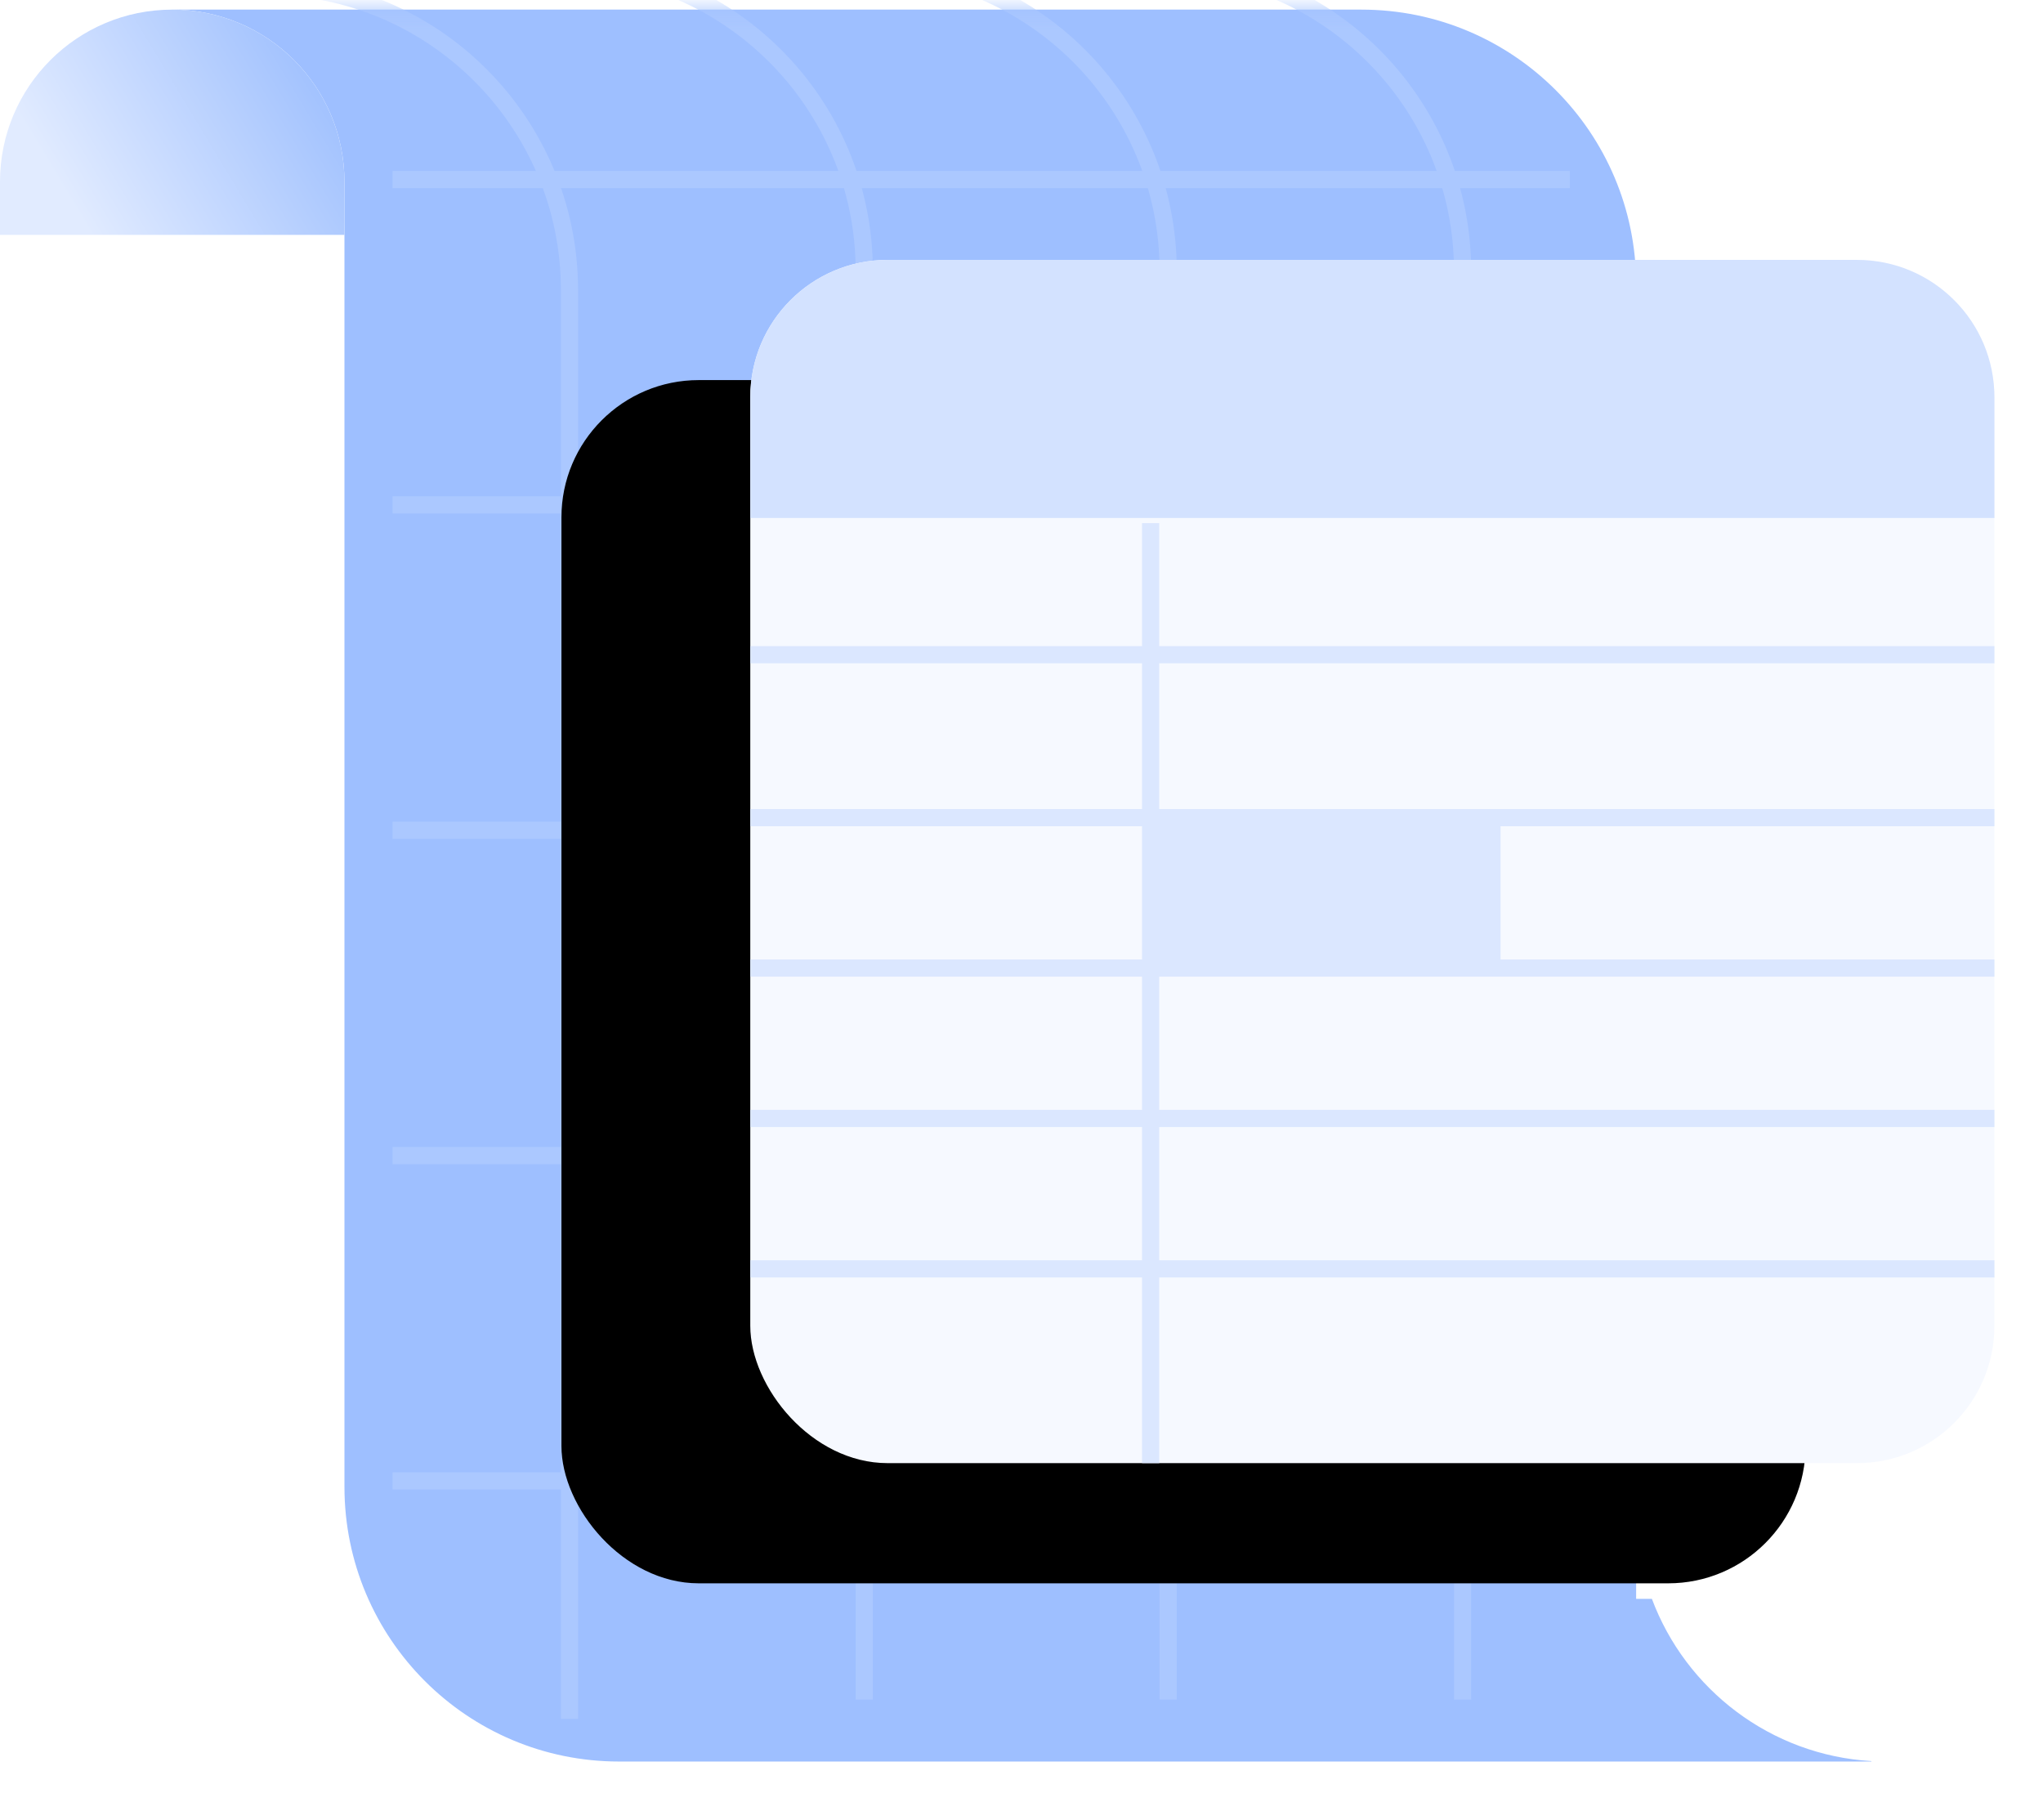 <?xml version="1.0" encoding="UTF-8"?>
<svg width="119px" height="106px" viewBox="0 0 119 106" version="1.1" xmlns="http://www.w3.org/2000/svg" xmlns:xlink="http://www.w3.org/1999/xlink">
    <!-- Generator: Sketch 55 (78076) - https://sketchapp.com -->
    <title>编组 7</title>
    <desc>Created with Sketch.</desc>
    <defs>
        <path d="M10.032,10.596 L10.032,10.424 C10.032,4.884 5.54,0.392 -8.8817842e-14,0.392 L12.898,0.392 L69.269,0.392 C78.106,0.392 85.269,7.556 85.269,16.392 L85.269,92.957 L86.187,92.957 C88.158,98.232 93.098,102.06 98.973,102.407 L98.973,102.432 L85.269,102.432 L26.032,102.432 C17.195,102.432 10.032,95.269 10.032,86.432 L10.032,10.596 Z" id="path-1"></path>
        <linearGradient x1="11.923%" y1="63.196%" x2="99.284%" y2="28.902%" id="linearGradient-3">
            <stop stop-color="#E1EBFF" offset="0%"></stop>
            <stop stop-color="#9CBEFE" offset="100%"></stop>
        </linearGradient>
        <rect id="path-4" x="-5.68434189e-14" y="0" width="72.468" height="70.082" rx="8"></rect>
        <filter x="-51.7%" y="-27.8%" width="173.1%" height="175.6%" filterUnits="objectBoundingBox" id="filter-5">
            <feOffset dx="-11" dy="7" in="SourceAlpha" result="shadowOffsetOuter1"></feOffset>
            <feGaussianBlur stdDeviation="7" in="shadowOffsetOuter1" result="shadowBlurOuter1"></feGaussianBlur>
            <feColorMatrix values="0 0 0 0 0.188   0 0 0 0 0.443   0 0 0 0 0.949  0 0 0 0.306 0" type="matrix" in="shadowBlurOuter1"></feColorMatrix>
        </filter>
    </defs>
    <g id="定稿" stroke="none" stroke-width="1" fill="none" fill-rule="evenodd">
        <g id="04-新建应用-样式2" transform="translate(-71, -706)">
            <g id="编组-10" transform="translate(20, 658)">
                <g id="编组-7" transform="translate(50, 40)">
                    <rect id="矩形" fill="#D8D8D8" opacity="0" x="0" y="0" width="120" height="120"></rect>
                    <g id="编组-3" transform="translate(1, 8)">
                        <g id="编组-2">
                            <g id="Group-19-Copy-2">
                                <g id="Path-2-+-Path-2-Copy-+-Path-2-Copy-2-+-Path-2-Copy-3-+-Path-3-+-Path-3-Copy-+-Path-3-Copy-2-+-Path-3-Copy-3-+-Path-3-Copy-4蒙版" transform="translate(10.032, 0.168)">
                                    <mask id="mask-2" fill="white">
                                        <use xlink:href="#path-1"></use>
                                    </mask>
                                    <use id="蒙版" fill="#9EBFFF" xlink:href="#path-1"></use>
                                    <path d="M57.458,-2.094 L57.458,-2.094 C67.234,-2.094 75.16,5.831 75.16,15.608 L75.16,98.825" id="Path-2" stroke="#ABC8FF" mask="url(#mask-2)"></path>
                                    <path d="M40.309,-2.094 L40.309,-2.094 C50.085,-2.094 58.011,5.831 58.011,15.608 L58.011,98.825" id="Path-2-Copy" stroke="#ABC8FF" mask="url(#mask-2)"></path>
                                    <path d="M22.607,-2.094 L22.607,-2.094 C32.383,-2.094 40.309,5.831 40.309,15.608 L40.309,98.825" id="Path-2-Copy-2" stroke="#ABC8FF" mask="url(#mask-2)"></path>
                                    <path d="M5.436,-0.973 L5.436,-0.973 C15.213,-0.973 23.139,6.953 23.139,16.729 L23.139,99.946" id="Path-2-Copy-3" stroke="#ABC8FF" mask="url(#mask-2)"></path>
                                    <path d="M12.835,10.288 L81.406,10.288" id="Path-3" stroke="#ABC8FF" mask="url(#mask-2)"></path>
                                    <path d="M12.835,29.238 L81.406,29.238" id="Path-3-Copy" stroke="#ABC8FF" mask="url(#mask-2)"></path>
                                    <path d="M12.835,48.189 L81.406,48.189" id="Path-3-Copy-2" stroke="#ABC8FF" mask="url(#mask-2)"></path>
                                    <path d="M12.835,67.139 L81.406,67.139" id="Path-3-Copy-3" stroke="#ABC8FF" mask="url(#mask-2)"></path>
                                    <path d="M12.835,86.089 L81.406,86.089" id="Path-3-Copy-4" stroke="#ABC8FF" mask="url(#mask-2)"></path>
                                </g>
                                <path d="M10.032,0.561 L10.032,0.561 C15.572,0.561 20.063,5.052 20.063,10.592 L20.063,13.68 L0,13.68 L1.77635684e-15,10.592 C1.097859e-15,5.052 4.491,0.561 10.032,0.561 Z" id="Rectangle" fill="url(#linearGradient-3)"></path>
                                <g id="Group-9" transform="translate(21.497, 0.168)"></g>
                            </g>
                            <g id="Group-18" transform="translate(43.702, 15.138)">
                                <g id="Group-8">
                                    <g id="Group-2">
                                        <g id="Rectangle">
                                            <use fill="black" fill-opacity="1" filter="url(#filter-5)" xlink:href="#path-4"></use>
                                            <use fill="#F6F9FF" fill-rule="evenodd" xlink:href="#path-4"></use>
                                        </g>
                                        <path d="M8,0 L64.468,0 C68.886,-8.11624501e-16 72.468,3.582 72.468,8 L72.468,15.03 L0,15.03 L0,11.515 L0,8 C-5.41083001e-16,3.582 3.582,2.58798134e-15 8,1.77635684e-15 Z" id="Combined-Shape" fill="#D3E2FF"></path>
                                    </g>
                                </g>
                                <g id="Group" transform="translate(0, 22.631)" stroke="#DBE7FF">
                                    <path d="M0,0.365 L72.468,0.365" id="Path-5"></path>
                                    <path d="M0,9.855 L72.468,9.855" id="Path-5-Copy"></path>
                                    <path d="M0,18.616 L72.468,18.616" id="Path-5-Copy-2"></path>
                                    <path d="M0,27.376 L72.468,27.376" id="Path-5-Copy-3"></path>
                                    <path d="M0,36.136 L72.468,36.136" id="Path-5-Copy-4"></path>
                                </g>
                                <path d="M23.319,15.331 L23.319,70.082" id="Path-6" stroke="#DBE7FF"></path>
                            </g>
                            <rect id="Rectangle" fill="#DBE7FF" x="67.489" y="47.656" width="19.915" height="8.971"></rect>
                        </g>
                    </g>
                </g>
            </g>
        </g>
    </g>
</svg>